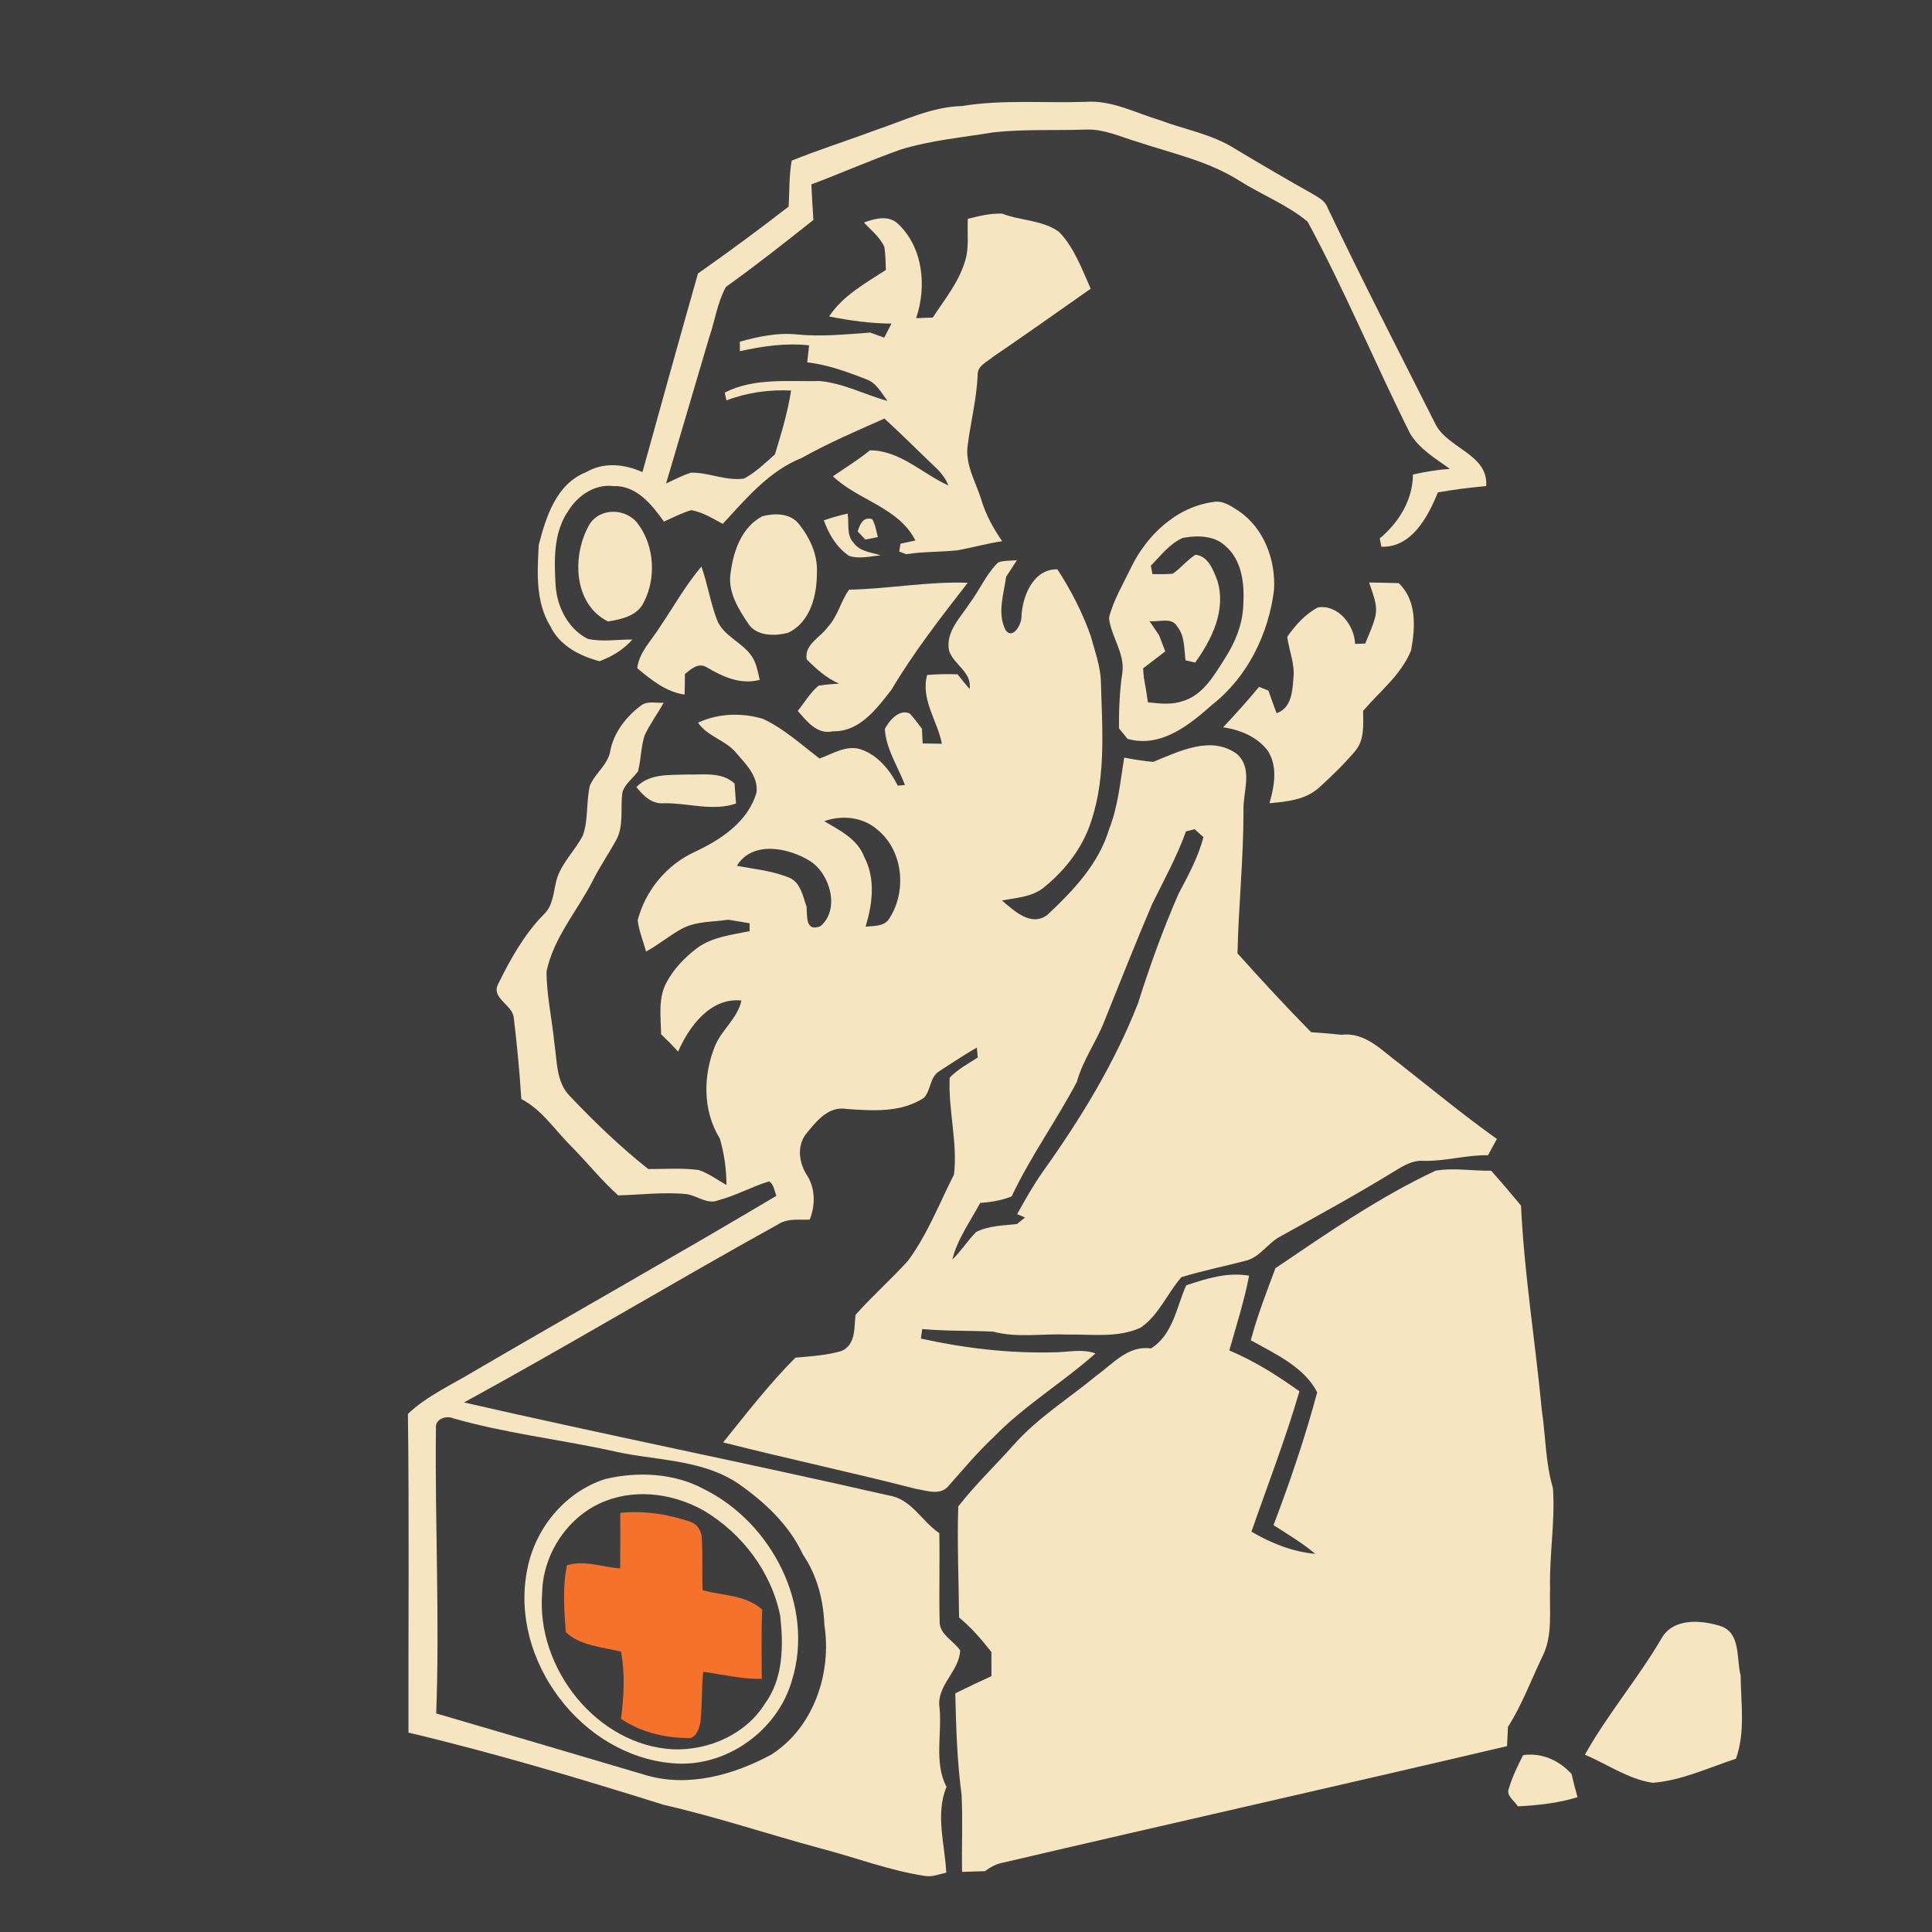 <?xml version="1.0" encoding="UTF-8" ?>
<!DOCTYPE svg PUBLIC "-//W3C//DTD SVG 1.1//EN" "http://www.w3.org/Graphics/SVG/1.1/DTD/svg11.dtd">
<svg width="422pt" height="422pt" viewBox="0 0 422 422" version="1.1" xmlns="http://www.w3.org/2000/svg">
<path fill="#3e3e3e" opacity="1.00" d=" M 0.00 0.00 L 422.00 0.00 L 422.00 422.00 L 0.00 422.00 L 0.00 0.00 Z" />
<path fill="#f5e5c1" opacity="1.00" d=" M 210.10 23.16 C 219.00 21.71 228.04 22.54 237.01 22.25 C 242.81 21.80 248.03 24.67 253.43 26.28 C 258.82 28.31 264.67 29.29 269.60 32.40 C 275.23 35.78 280.90 39.09 286.62 42.31 C 287.87 43.08 289.35 43.75 289.91 45.22 C 297.48 61.13 305.57 76.80 313.49 92.54 C 316.14 97.98 325.13 99.16 324.62 106.17 C 321.09 106.51 317.56 106.91 314.07 107.56 C 311.92 112.84 308.36 119.66 301.73 119.42 C 301.64 118.96 301.46 118.06 301.37 117.61 C 305.54 114.13 308.58 109.22 308.63 103.65 C 311.29 103.04 313.97 102.61 316.69 102.41 C 313.58 100.16 310.07 98.11 308.03 94.75 C 300.35 79.41 293.78 63.51 285.62 48.42 C 281.16 44.71 275.57 42.55 270.67 39.45 C 263.94 35.18 256.07 33.52 248.60 31.03 C 244.82 29.92 241.10 28.11 237.07 28.31 C 230.42 28.53 223.74 28.19 217.12 28.89 C 210.32 30.02 203.38 30.63 196.77 32.65 C 190.18 34.99 183.77 37.82 177.22 40.28 C 177.34 42.87 177.51 45.45 177.67 48.04 C 171.39 53.03 165.09 58.00 158.57 62.66 C 156.66 66.13 156.14 70.20 154.84 73.92 C 151.75 84.49 148.58 95.04 145.49 105.61 C 147.28 104.78 149.04 103.84 150.93 103.24 C 154.83 103.17 158.59 105.11 162.51 104.53 C 165.06 103.19 167.13 101.13 169.27 99.25 C 170.66 94.65 172.07 90.06 172.79 85.30 C 167.98 85.07 163.18 85.74 158.67 87.46 C 158.54 86.89 158.42 86.32 158.30 85.75 C 164.76 82.47 172.09 83.39 179.06 83.23 C 184.21 83.69 188.89 86.22 193.84 87.57 C 192.52 85.80 191.43 83.61 189.21 82.84 C 185.05 81.22 180.78 79.65 176.32 79.15 C 176.45 77.91 176.59 76.67 176.73 75.43 C 171.63 74.88 166.57 75.60 161.61 76.71 C 161.61 76.19 161.60 75.15 161.59 74.64 C 165.63 73.51 169.84 72.61 174.06 73.05 C 179.40 73.59 184.75 73.02 190.08 72.65 C 190.85 72.92 192.37 73.47 193.14 73.74 C 193.66 72.72 194.19 71.70 194.72 70.68 C 190.14 70.66 185.59 70.01 181.10 69.13 C 184.09 64.56 189.03 61.88 193.50 58.96 C 193.43 57.29 193.44 55.61 193.17 53.96 C 192.23 51.79 190.28 50.31 188.71 48.60 C 191.02 47.77 193.96 46.93 196.02 48.77 C 201.63 53.93 202.48 62.57 200.10 69.50 C 201.31 69.46 202.53 69.42 203.75 69.36 C 206.27 65.48 209.29 61.81 210.70 57.32 C 211.76 54.26 211.24 50.98 211.39 47.81 C 213.84 47.16 216.33 46.58 218.89 46.66 C 222.95 48.24 227.76 48.03 231.36 50.69 C 234.67 54.13 236.31 58.78 238.24 63.06 C 231.15 68.03 224.09 73.06 216.92 77.93 C 215.61 79.05 213.44 79.91 213.55 81.94 C 213.33 87.02 212.07 91.95 211.41 96.96 C 210.65 101.33 213.15 105.22 214.37 109.24 C 215.35 112.48 216.98 115.45 218.91 118.22 C 215.60 118.69 212.40 119.63 209.11 120.20 C 205.40 120.61 201.64 120.45 197.95 121.06 C 197.56 120.91 196.79 120.62 196.41 120.48 C 196.48 120.05 196.62 119.19 196.69 118.76 C 197.50 118.58 199.13 118.23 199.94 118.06 C 196.33 110.83 187.42 109.29 181.93 104.03 C 184.66 102.19 187.46 100.42 190.03 98.36 C 196.63 98.39 201.46 103.46 207.15 106.04 C 206.52 104.40 205.39 103.04 204.11 101.87 C 200.45 98.40 196.92 94.81 193.18 91.43 C 187.09 94.13 180.96 96.75 175.14 100.02 C 168.00 102.85 162.96 108.92 157.88 114.42 C 155.67 113.27 153.50 111.87 151.00 111.43 C 148.92 112.03 146.99 113.06 145.02 113.93 C 142.40 110.24 139.01 105.98 133.99 106.18 C 130.01 105.68 126.32 108.14 124.26 111.39 C 120.82 116.22 121.02 122.48 121.38 128.12 C 121.74 132.71 124.17 137.43 128.39 139.55 C 131.58 140.25 134.88 139.66 138.12 139.69 C 136.21 141.92 133.68 143.39 130.97 144.43 C 126.64 143.29 122.22 141.03 120.22 136.80 C 116.94 131.46 117.35 124.99 117.68 119.00 C 119.28 112.83 121.52 105.70 128.03 103.13 C 131.90 100.87 136.39 101.36 140.33 103.12 C 144.34 88.65 148.35 74.19 152.45 59.75 C 159.16 55.02 165.78 50.16 172.26 45.12 C 172.46 41.78 172.33 38.39 172.93 35.09 C 178.94 32.65 185.14 30.71 191.22 28.43 C 197.42 26.36 203.44 23.34 210.10 23.16 Z" />
<path fill="#f5e5c1" opacity="1.00" d=" M 247.03 124.00 C 250.49 116.89 256.92 110.75 265.00 109.65 C 267.04 109.24 268.84 110.50 270.46 111.55 C 276.09 115.28 278.72 122.41 278.27 128.97 C 277.05 138.49 272.52 147.81 264.90 153.82 C 259.82 158.33 253.59 163.44 246.29 161.39 C 245.82 160.82 244.88 159.66 244.41 159.09 C 244.39 155.03 244.54 150.97 245.15 146.96 C 245.74 142.68 242.69 139.06 242.23 134.97 C 243.17 131.08 245.33 127.60 247.03 124.00 Z" />
<path fill="#f5e5c1" opacity="1.00" d=" M 128.74 114.57 C 131.10 110.77 136.90 110.96 139.41 114.52 C 142.96 119.28 143.35 126.34 140.61 131.58 C 139.16 134.57 135.75 135.27 132.78 135.74 C 125.16 131.90 124.92 121.21 128.74 114.57 Z" />
<path fill="#f5e5c1" opacity="1.00" d=" M 166.54 112.75 C 169.24 112.06 172.66 112.06 174.53 114.49 C 176.89 117.44 178.61 121.15 178.44 125.00 C 178.46 130.00 177.04 135.96 172.06 138.25 C 169.25 138.92 165.51 139.02 163.60 136.45 C 161.31 133.08 158.82 129.19 159.62 124.91 C 160.24 120.21 162.08 115.07 166.54 112.75 Z" />
<path fill="#f5e5c1" opacity="1.00" d=" M 179.95 113.65 C 181.65 113.08 183.38 112.57 185.14 112.18 C 185.51 114.26 184.82 116.84 186.43 118.53 C 187.78 120.50 190.30 120.63 192.38 121.30 C 190.11 121.50 187.72 122.14 185.49 121.43 C 182.75 119.62 181.03 116.69 179.95 113.65 Z" />
<path fill="#f5e5c1" opacity="1.00" d=" M 187.33 116.07 C 187.87 114.51 188.51 112.78 190.53 113.41 C 191.20 114.61 191.42 115.99 191.74 117.31 C 191.06 117.45 189.70 117.72 189.02 117.86 C 188.60 117.42 187.76 116.52 187.33 116.07 Z" />
<path fill="#3e3e3e" opacity="1.00" d=" M 258.39 117.48 C 261.52 116.92 265.26 116.92 267.71 119.30 C 271.31 122.41 271.85 127.61 271.57 132.08 C 271.45 136.47 269.67 140.61 267.29 144.23 C 265.03 147.80 262.57 151.96 258.24 153.17 C 255.81 154.00 253.22 153.67 250.73 153.40 C 250.47 151.58 250.19 149.76 249.84 147.95 C 249.78 147.29 249.73 146.64 249.68 145.99 C 251.30 144.76 252.91 143.53 254.52 142.28 C 254.06 141.11 253.61 139.93 253.18 138.76 C 252.47 137.73 251.77 136.69 251.08 135.66 C 253.05 135.97 255.93 134.67 257.15 136.87 C 258.82 138.94 258.62 141.74 258.95 144.23 C 259.47 144.35 260.53 144.60 261.06 144.72 C 264.73 139.63 267.83 133.30 265.93 126.89 C 265.05 124.63 263.95 121.43 261.13 121.18 C 259.28 122.31 257.94 124.11 256.14 125.32 C 254.67 125.42 253.19 125.45 251.72 125.39 C 251.64 124.93 251.47 124.01 251.38 123.55 C 253.54 121.38 255.49 118.72 258.39 117.48 Z" />
<path fill="#f5e5c1" opacity="1.00" d=" M 218.01 122.86 C 219.31 122.37 220.75 122.52 222.12 122.36 C 221.35 123.58 220.56 124.77 219.77 125.97 C 219.25 129.81 217.74 134.03 219.69 137.70 C 221.24 139.71 223.08 136.43 223.11 134.84 C 223.24 130.36 225.65 124.22 230.97 124.36 C 233.92 128.92 236.42 133.74 238.23 138.87 C 239.13 142.21 240.39 145.52 240.47 149.01 C 240.77 159.82 241.72 171.04 237.64 181.32 C 235.59 186.35 232.02 190.65 227.80 194.01 C 225.23 195.97 221.89 196.10 218.84 196.69 C 221.49 198.90 225.17 202.51 228.74 199.86 C 234.36 194.61 240.01 188.68 242.25 181.12 C 244.24 176.13 244.68 170.74 245.56 165.49 C 247.65 165.88 249.76 166.23 251.88 166.42 C 257.55 164.12 264.64 160.50 270.29 164.78 C 273.73 168.04 271.47 172.97 271.61 177.02 C 271.63 187.45 270.53 197.82 270.30 208.24 C 275.54 214.09 280.88 219.85 286.38 225.46 C 288.58 225.61 290.78 225.77 292.98 226.03 C 298.21 225.37 301.80 229.46 305.62 232.27 C 312.69 237.82 319.64 243.56 326.96 248.78 C 326.32 249.97 325.66 251.15 325.02 252.33 C 320.28 252.26 315.68 253.67 310.93 253.56 C 308.13 253.35 305.84 255.13 303.55 256.45 C 295.79 261.20 287.80 265.55 279.85 269.97 C 276.93 271.41 275.22 274.72 271.91 275.42 C 267.30 276.64 262.60 277.56 258.05 278.97 C 254.92 282.53 253.12 287.33 249.07 290.04 C 244.04 292.28 238.37 291.41 233.03 291.50 C 227.67 291.27 222.18 292.27 216.92 290.86 C 211.76 290.61 206.59 290.77 201.44 290.30 C 201.37 290.82 201.22 291.86 201.15 292.38 C 210.61 294.48 220.32 295.62 230.01 295.39 C 233.10 295.40 236.28 294.54 239.29 295.62 C 232.08 302.02 223.71 307.02 216.98 313.96 C 213.49 317.23 210.44 320.90 207.27 324.46 C 205.52 326.80 202.31 325.57 199.94 325.18 C 185.99 321.60 171.91 318.60 157.95 315.06 C 163.04 308.75 168.01 302.30 173.74 296.55 C 177.13 296.24 180.58 296.06 183.86 295.07 C 186.96 293.66 186.55 290.00 186.87 287.20 C 190.52 283.10 194.64 279.45 198.32 275.40 C 202.57 269.65 205.17 262.88 208.38 256.54 C 209.20 249.49 207.09 242.46 207.44 235.39 C 209.19 233.57 211.44 232.34 213.57 230.99 C 213.51 230.45 213.41 229.35 213.36 228.81 C 210.53 230.45 207.81 232.27 205.06 234.04 C 203.09 235.33 203.34 238.17 201.80 239.80 C 196.82 243.07 190.63 242.63 184.95 242.23 C 180.85 241.50 178.16 245.11 175.89 247.90 C 174.04 250.56 174.57 254.06 176.24 256.66 C 178.10 259.56 178.13 263.25 176.86 266.39 C 174.61 266.50 172.15 266.08 170.13 267.33 C 147.08 280.09 124.49 293.70 101.36 306.33 C 132.25 313.41 163.34 319.61 194.24 326.67 C 199.11 327.46 201.36 332.33 205.17 334.88 C 205.30 341.28 205.09 347.68 205.24 354.08 C 205.12 356.99 208.27 358.34 209.72 360.48 C 209.58 365.05 204.49 368.16 205.22 372.98 C 205.79 378.70 203.98 384.99 206.74 390.29 C 204.27 396.32 206.39 402.82 206.69 409.04 C 205.13 409.37 203.55 410.06 201.92 409.74 C 194.16 408.55 186.79 405.70 179.21 403.73 C 167.77 400.64 156.51 396.86 144.96 394.22 C 126.55 388.45 108.01 382.91 89.22 378.45 C 89.17 355.25 89.40 332.04 89.10 308.84 C 93.29 304.85 98.64 302.50 103.53 299.53 C 125.52 286.70 147.72 274.20 169.60 261.19 C 169.12 260.13 169.06 258.74 168.01 258.04 C 164.22 259.18 160.74 261.17 156.90 262.17 C 154.50 263.15 152.32 261.19 150.00 260.83 C 145.02 260.32 140.01 260.98 135.03 261.10 C 131.35 257.79 128.23 253.88 124.75 250.36 C 121.20 246.85 118.41 242.41 113.87 240.06 C 113.49 234.06 112.92 228.08 112.20 222.12 C 111.76 219.41 107.30 217.99 108.78 215.00 C 111.47 209.53 114.47 204.12 118.77 199.74 C 121.06 197.62 120.83 194.31 121.76 191.57 C 122.97 188.17 125.71 185.63 127.33 182.45 C 128.54 178.95 128.01 175.15 128.85 171.59 C 130.00 168.87 132.77 167.07 133.29 164.05 C 134.08 159.95 136.79 156.50 140.07 154.06 C 141.48 153.05 143.34 153.60 144.95 153.50 C 143.63 155.93 141.95 158.15 140.79 160.66 C 139.98 163.19 140.03 165.90 139.36 168.46 C 138.29 170.02 136.54 171.14 135.97 173.01 C 135.43 176.49 136.36 180.31 134.57 183.53 C 132.91 186.55 130.95 189.39 129.42 192.47 C 126.05 199.03 120.91 204.82 119.38 212.20 C 119.38 217.47 120.60 222.65 121.09 227.89 C 121.71 231.85 121.46 236.41 124.52 239.46 C 129.87 245.11 135.50 250.51 141.60 255.35 C 145.27 255.37 148.98 255.07 152.63 255.56 C 154.81 256.31 156.68 257.71 158.68 258.83 C 158.67 255.39 158.19 251.99 157.23 248.69 C 153.44 242.56 153.55 234.81 156.25 228.29 C 157.77 224.81 161.13 222.35 161.95 218.55 C 155.21 217.81 150.51 224.21 148.12 229.70 C 146.93 228.39 145.68 227.13 144.40 225.91 C 144.34 222.11 143.69 217.96 145.64 214.49 C 147.24 211.52 149.66 209.05 152.33 207.03 C 155.66 204.63 159.83 204.20 163.74 203.39 C 163.73 202.95 163.73 202.09 163.73 201.66 C 162.18 201.41 160.63 201.15 159.08 200.89 C 155.65 201.42 151.96 201.18 148.83 202.92 C 146.16 204.39 143.81 206.39 141.12 207.84 C 140.50 205.57 139.56 203.36 139.29 201.01 C 140.97 194.46 145.68 188.83 151.84 186.03 C 157.52 183.37 163.41 179.47 165.24 173.10 C 165.69 169.51 162.78 166.78 160.66 164.28 C 158.33 161.60 154.48 160.84 152.47 157.85 C 156.88 155.79 162.02 155.64 166.64 157.01 C 171.24 159.15 175.01 162.64 179.01 165.68 C 181.82 164.69 184.67 162.77 187.78 163.60 C 191.66 164.81 194.33 168.11 196.11 171.61 C 196.50 171.57 197.28 171.50 197.67 171.46 C 196.13 167.43 193.53 163.62 193.27 159.22 C 194.26 157.38 196.34 154.84 198.69 155.83 C 199.67 156.87 200.51 158.04 201.38 159.18 C 201.43 160.25 201.48 161.31 201.53 162.38 C 202.58 162.40 204.68 162.44 205.73 162.46 C 204.76 157.36 201.07 152.84 202.51 147.43 C 204.72 147.25 206.94 147.20 209.16 147.29 C 210.02 148.37 210.88 149.45 211.78 150.50 C 212.36 146.74 208.22 145.18 207.28 142.04 C 206.55 137.94 209.77 134.93 211.79 131.80 C 213.97 128.90 215.39 125.42 218.01 122.86 Z" />
<path fill="#f5e5c1" opacity="1.00" d=" M 143.99 137.17 C 147.04 132.68 149.70 127.90 153.21 123.74 C 154.56 127.56 155.17 131.61 156.61 135.40 C 158.06 139.03 162.24 140.30 164.29 143.47 C 165.26 144.98 165.53 146.78 165.95 148.50 C 161.73 149.60 157.93 147.85 154.39 145.77 C 152.56 144.63 150.95 146.14 149.60 147.23 C 149.60 148.72 149.58 150.22 149.53 151.72 C 145.44 151.13 142.25 148.50 139.19 145.95 C 139.61 142.48 142.21 140.00 143.99 137.17 Z" />
<path fill="#f5e5c1" opacity="1.00" d=" M 299.05 127.24 C 301.20 127.26 303.35 127.30 305.50 127.37 C 309.53 131.16 309.13 137.07 308.22 142.05 C 306.08 147.39 301.37 151.01 297.74 155.28 C 297.76 158.24 298.08 161.55 296.05 164.00 C 293.60 166.89 290.87 169.55 288.06 172.09 C 285.11 174.71 281.05 175.12 277.29 175.44 C 278.34 171.73 279.14 167.50 276.95 164.03 C 274.66 160.96 270.87 159.38 267.16 158.87 C 269.86 156.00 272.50 153.07 275.01 150.03 C 275.52 150.24 276.54 150.65 277.06 150.85 C 277.63 152.50 278.22 154.14 278.84 155.78 C 282.12 154.68 282.32 150.90 282.53 147.96 C 282.83 144.91 281.54 142.07 281.17 139.10 C 282.93 136.57 285.09 134.13 287.86 132.68 C 292.26 131.98 295.84 136.51 295.99 140.65 C 296.72 140.62 297.46 140.60 298.20 140.57 C 298.98 138.64 299.88 136.75 300.39 134.73 C 301.03 132.13 299.81 129.65 299.05 127.24 Z" />
<path fill="#f5e5c1" opacity="1.00" d=" M 185.46 128.80 C 194.12 128.63 202.69 126.98 211.38 127.29 C 205.50 134.85 199.60 142.44 194.71 150.67 C 191.50 154.78 187.77 159.88 181.96 159.73 C 178.48 160.52 176.25 157.56 174.25 155.28 C 175.74 153.43 176.96 151.30 178.80 149.77 C 180.29 149.54 181.78 149.40 183.28 149.34 C 180.54 148.12 178.29 146.13 176.20 144.02 C 175.66 140.70 179.20 139.27 180.83 136.93 C 183.01 134.60 183.64 131.31 185.46 128.80 Z" />
<path fill="#f5e5c1" opacity="1.00" d=" M 139.01 171.91 C 141.88 168.91 146.19 169.34 149.98 169.17 C 153.52 169.29 157.59 168.50 160.44 171.13 C 160.54 172.59 160.65 174.05 160.77 175.51 C 155.67 177.27 150.25 175.36 145.01 175.45 C 142.38 175.68 140.50 173.81 139.01 171.91 Z" />
<path fill="#3e3e3e" opacity="1.00" d=" M 180.04 179.37 C 183.95 177.97 188.53 178.45 191.69 181.26 C 197.43 185.96 198.13 195.06 194.00 201.00 C 192.76 202.41 190.75 202.22 189.07 202.41 C 190.57 197.44 191.29 191.97 188.77 187.17 C 187.30 183.25 183.41 181.37 180.04 179.37 Z" />
<path fill="#3e3e3e" opacity="1.00" d=" M 259.05 181.60 C 259.52 181.48 260.46 181.24 260.93 181.12 C 261.41 181.55 262.37 182.42 262.86 182.85 C 261.73 187.24 259.53 191.22 257.44 195.20 C 254.03 203.00 251.13 211.01 248.58 219.13 C 243.44 232.27 236.02 244.38 227.85 255.83 C 225.74 258.82 223.93 262.01 222.17 265.21 C 222.60 265.39 223.46 265.75 223.89 265.93 C 223.46 266.29 222.58 267.00 222.14 267.36 C 219.15 267.69 215.95 267.72 213.22 269.09 C 211.34 270.97 209.95 273.29 208.01 275.12 C 209.13 270.59 211.95 266.80 214.10 262.75 C 216.45 262.59 218.77 262.20 220.97 261.33 C 225.07 252.63 230.73 244.81 235.21 236.32 C 236.49 231.63 239.42 227.65 241.18 223.15 C 244.63 214.58 248.03 205.99 251.65 197.49 C 254.23 192.25 257.07 187.12 259.05 181.60 Z" />
<path fill="#3e3e3e" opacity="1.00" d=" M 160.95 189.11 C 164.33 183.58 172.13 185.13 176.83 188.01 C 181.30 190.75 183.58 198.64 179.19 202.32 C 175.87 203.58 176.36 200.16 176.17 198.01 C 175.35 195.78 174.93 192.92 172.55 191.78 C 168.88 190.21 164.84 189.86 160.95 189.11 Z" />
<path fill="#f5e5c1" opacity="1.00" d=" M 313.53 255.72 C 317.54 255.01 321.65 255.79 325.70 255.71 C 327.93 258.20 330.09 260.76 332.23 263.33 C 332.93 278.31 335.37 293.16 336.78 308.09 C 337.63 313.74 337.56 319.54 339.21 325.06 C 339.71 332.37 338.39 339.64 338.58 346.96 C 338.39 351.96 339.25 357.30 336.85 361.93 C 334.41 367.04 332.43 372.41 329.38 377.20 C 329.30 378.59 329.24 380.00 329.18 381.40 C 292.47 390.03 255.68 398.29 218.96 406.88 C 217.54 407.15 216.29 407.87 215.13 408.71 C 213.47 408.78 211.80 408.82 210.14 408.87 C 210.03 403.24 210.32 397.60 210.03 391.98 C 209.05 384.65 208.83 377.25 208.66 369.87 C 211.27 368.57 213.91 367.32 216.56 366.11 C 216.56 364.35 216.56 362.60 216.55 360.85 C 214.42 358.13 212.17 355.50 209.49 353.31 C 209.42 345.22 209.04 337.12 209.31 329.04 C 213.05 324.25 217.49 320.02 221.53 315.47 C 226.75 309.61 233.48 305.45 239.49 300.48 C 243.09 297.89 246.45 293.80 251.40 294.54 C 256.23 291.51 256.95 285.55 259.10 280.75 C 263.53 279.26 268.12 277.82 272.84 278.65 C 271.76 284.18 270.05 289.56 268.51 294.98 C 273.99 297.26 279.02 300.45 283.83 303.90 C 280.81 314.27 276.89 324.36 273.35 334.56 C 277.60 337.05 282.35 338.97 287.28 339.40 C 284.46 337.00 281.27 335.13 278.17 333.13 C 281.79 323.61 285.07 313.95 287.71 304.12 C 284.88 298.59 278.50 295.70 273.21 292.75 C 274.63 287.38 276.65 282.20 278.59 277.01 C 289.88 269.36 301.16 261.54 313.53 255.72 Z" />
<path fill="#3e3e3e" opacity="1.00" d=" M 95.22 312.03 C 94.96 309.98 97.41 309.09 99.04 309.81 C 110.17 312.99 121.71 314.35 133.01 316.75 C 142.35 319.09 152.69 318.46 161.04 323.91 C 166.90 327.96 172.34 333.00 175.39 339.56 C 178.48 344.11 179.86 349.49 180.07 354.94 C 181.71 365.48 177.71 377.39 168.45 383.26 C 160.20 387.71 150.38 390.46 141.10 387.75 C 125.84 383.21 110.56 378.74 95.28 374.26 C 96.06 353.53 94.98 332.77 95.22 312.03 Z" />
<path fill="#f5e5c1" opacity="1.00" d=" M 132.24 323.05 C 139.34 321.38 147.21 321.75 153.74 325.25 C 168.57 332.58 177.97 350.76 173.01 366.95 C 169.88 378.08 158.51 386.19 146.93 385.14 C 127.00 383.51 111.31 362.62 115.12 343.04 C 116.76 333.98 123.37 325.84 132.24 323.05 Z" />
<path fill="#3e3e3e" opacity="1.00" d=" M 132.48 327.77 C 139.45 325.13 147.49 326.38 153.87 330.04 C 162.16 335.01 168.50 343.40 170.42 352.94 C 171.14 359.39 171.12 366.58 167.12 372.06 C 162.95 378.80 154.86 382.36 147.09 382.10 C 130.34 381.26 117.10 364.34 118.42 347.98 C 118.56 339.27 124.25 330.81 132.48 327.77 Z" />
<path fill="#f4722b" opacity="1.00" d=" M 135.49 330.45 C 140.65 329.92 145.88 330.73 150.77 332.39 C 152.28 332.85 153.26 334.43 153.29 335.97 C 153.52 339.76 153.32 343.56 153.47 347.35 C 157.84 348.53 162.94 348.38 166.49 351.58 C 166.26 356.62 166.37 361.66 166.39 366.71 C 162.07 366.79 157.84 365.75 153.59 365.16 C 153.22 368.88 153.41 372.63 152.96 376.35 C 152.63 377.80 151.93 379.96 150.04 379.63 C 144.99 379.58 139.86 378.28 135.64 375.44 C 136.30 370.57 136.52 365.63 135.67 360.77 C 131.60 359.76 126.72 359.50 123.60 356.50 C 123.20 351.69 122.86 346.66 123.84 341.91 C 127.63 340.68 131.63 342.34 135.46 342.58 C 135.52 338.54 135.50 334.49 135.49 330.45 Z" />
<path fill="#f5e5c1" opacity="1.00" d=" M 362.91 357.89 C 365.45 353.34 371.59 353.83 375.85 355.19 C 380.28 356.67 379.25 362.36 380.20 365.97 C 380.25 372.03 381.27 378.29 379.18 384.15 C 373.21 386.10 367.33 388.92 361.00 389.41 C 355.65 388.62 351.10 385.34 346.18 383.28 C 351.13 374.42 357.78 366.65 362.91 357.89 Z" />
<path fill="#f5e5c1" opacity="1.00" d=" M 332.69 383.37 C 336.78 382.78 340.55 384.51 343.28 387.49 C 343.65 389.19 344.10 390.87 344.57 392.55 C 340.35 393.87 335.93 394.33 331.54 394.55 C 330.77 393.28 328.83 392.20 329.62 390.51 C 330.37 388.02 331.51 385.68 332.69 383.37 Z" />
</svg>
